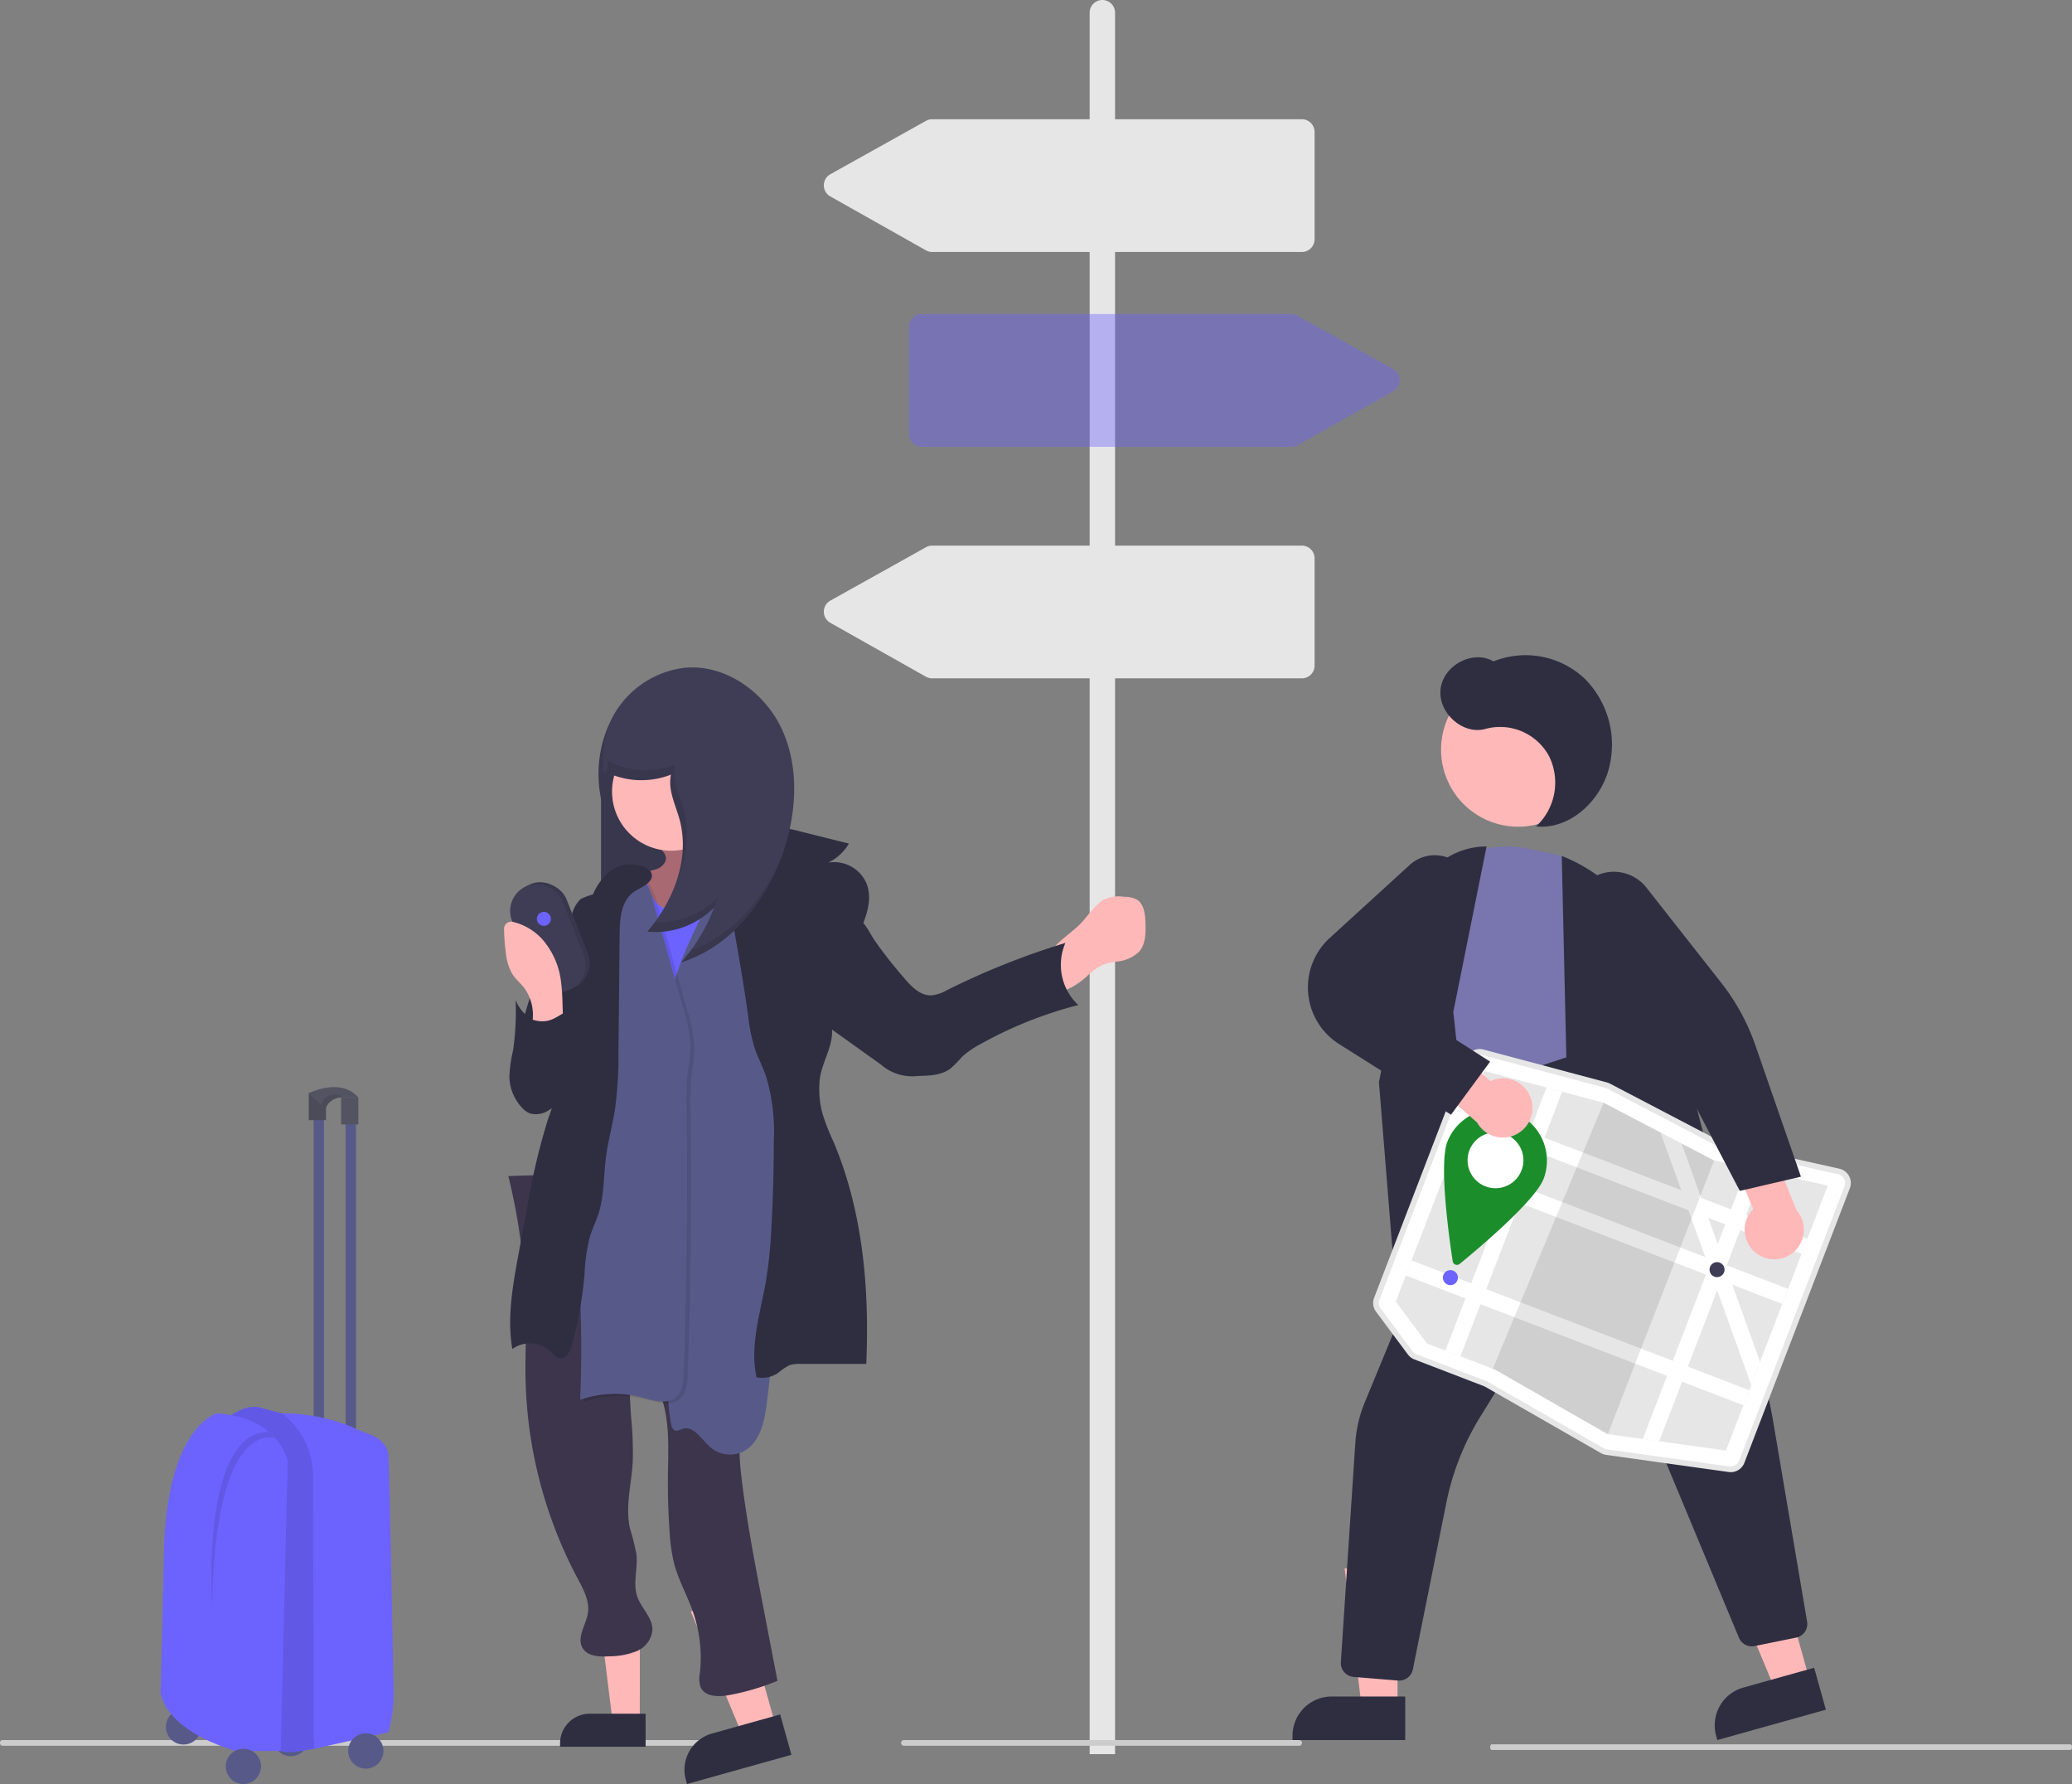 <svg xmlns="http://www.w3.org/2000/svg" width="299" height="257.384" viewBox="0 0 299 257.384">
  <rect x="0" y="0" width="299" height="257.384" fill="#808080" stroke="none"/>
  <g id="Group_3645" data-name="Group 3645" transform="translate(-71.343 -263)">
    <path id="Path_3349" data-name="Path 3349" d="M368.438,715.065H284.913c-.121,0-.219-.182-.219-.407s.1-.407.219-.407h83.525c.121,0,.219.182.219.407S368.559,715.065,368.438,715.065Z" transform="translate(1.686 -199.6)" fill="#ccc"/>
    <path id="Path_3344" data-name="Path 3344" d="M398,715.065H284.991c-.164,0-.3-.182-.3-.407s.133-.407.3-.407H398c.164,0,.3.182.3.407S398.16,715.065,398,715.065Z" transform="translate(-213.351 -200.207)" fill="#ccc"/>
    <path id="Path_3345" data-name="Path 3345" d="M809.148,404.825h-3.666V153.583a1.833,1.833,0,1,1,3.666,0Z" transform="translate(-576.896 111.25)" fill="#e6e6e6"/>
    <path id="Path_3346" data-name="Path 3346" d="M796.134,715.065H739.1a.407.407,0,0,1,0-.815h57.033a.407.407,0,0,1,0,.815Z" transform="translate(-537.316 -200.207)" fill="#ccc"/>
    <path id="Path_3347" data-name="Path 3347" d="M796.661,224.9H743.315a1.835,1.835,0,0,1-1.833-1.833v-15.48a1.835,1.835,0,0,1,1.833-1.833h53.35a1.837,1.837,0,0,1,.893.233l13.8,7.7a1.833,1.833,0,0,1,.007,3.2l-13.8,7.781A1.837,1.837,0,0,1,796.661,224.9Z" transform="translate(-538.968 102.562)" fill="#6c63ff" opacity="0.4"/>
    <path id="Path_3348" data-name="Path 3348" d="M764.637,306.9H711.291a1.839,1.839,0,0,1-.9-.236l-13.8-7.781a1.833,1.833,0,0,1,.007-3.2l13.8-7.7a1.837,1.837,0,0,1,.893-.233h53.35a1.835,1.835,0,0,1,1.833,1.833v15.48A1.835,1.835,0,0,1,764.637,306.9Z" transform="translate(-505.431 53.967)" fill="#e6e6e6"/>
    <path id="Path_3350" data-name="Path 3350" d="M764.637,306.9H711.291a1.839,1.839,0,0,1-.9-.236l-13.8-7.781a1.833,1.833,0,0,1,.007-3.2l13.8-7.7a1.837,1.837,0,0,1,.893-.233h53.35a1.835,1.835,0,0,1,1.833,1.833v15.48A1.835,1.835,0,0,1,764.637,306.9Z" transform="translate(-505.431 -7.547)" fill="#e6e6e6"/>
    <g id="Group_3644" data-name="Group 3644" transform="translate(143.796 359.286)">
      <g id="Group_3640" data-name="Group 3640" transform="translate(25.055 134.22)">
        <path id="Path_3322" data-name="Path 3322" d="M105.762,481.395l-4.8,1.341-7.454-17.861,7.078-1.979Z" transform="translate(-91.333 -462.896)" fill="#ffb8b8"/>
        <path id="Path_3323" data-name="Path 3323" d="M0,6.047H15.651V0H5.442A5.442,5.442,0,0,0,0,5.442v.605Z" transform="translate(0 21.054) rotate(-15.62)" fill="#2f2e41"/>
      </g>
      <g id="Group_3641" data-name="Group 3641" transform="translate(8.368 136.923)">
        <path id="Path_3324" data-name="Path 3324" d="M245.243,485.817h-3.928l-1.868-15.15h5.8Z" transform="translate(-233.739 -470.666)" fill="#ffb8b8"/>
        <path id="Path_3325" data-name="Path 3325" d="M0,4.77H12.345V0H4.292A4.292,4.292,0,0,0,0,4.292V4.77Z" transform="translate(0 14.027) rotate(0.005)" fill="#2f2e41"/>
      </g>
      <rect id="Rectangle_1046" data-name="Rectangle 1046" width="14.752" height="25.454" transform="translate(14.277 12.704)" fill="#3f3d56"/>
      <rect id="Rectangle_1047" data-name="Rectangle 1047" width="14.752" height="25.454" transform="translate(14.277 12.704)" opacity="0.1"/>
      <path id="Path_3293" data-name="Path 3293" d="M784.682,373.078a5.084,5.084,0,0,1,3-.423,3.808,3.808,0,0,1,1.781.381c1.058.639,1.219,2.082,1.27,3.318.051,1.473.051,3.106-.931,4.232a5.3,5.3,0,0,1-3.148,1.4,8.528,8.528,0,0,0-2.365.6,10.388,10.388,0,0,0-2.057,1.578,10.959,10.959,0,0,1-5.006,2.607c-1.21-2.442-1.524-4.782.368-6.881,1.045-1.159,2.4-2.052,3.529-3.127S783.3,373.912,784.682,373.078Z" transform="translate(-697.889 -339.554)" fill="#ffb8b8"/>
      <path id="Path_3296" data-name="Path 3296" d="M638.776,348.563a1.972,1.972,0,0,1,.5.876c.153.8-.588,1.5-1.346,1.786a11.992,11.992,0,0,0-2.289.791,3.974,3.974,0,0,0-1.447,2.116c-1.439,4.046.165,9.145,3.982,11.113,2.632,1.358,5.764,1.147,8.717.9a3.34,3.34,0,0,0,1.206-.254,3.07,3.07,0,0,0,.982-.889,17.312,17.312,0,0,0,3.165-15.082,1.7,1.7,0,0,0-.25-.605c-.762-1.045-2.6.241-3.677-.47a2.2,2.2,0,0,1-.715-1.016,21.711,21.711,0,0,1-1.519-5.438c-.034-.229-4.841,1.612-5.252,1.815-1.638.846-1.722.068-2.937,1.451C639.195,346.024,637.7,347.319,638.776,348.563Z" transform="translate(-615.646 -322.11)" fill="#a0616a"/>
      <path id="Path_3297" data-name="Path 3297" d="M638.776,348.563a1.972,1.972,0,0,1,.5.876c.153.8-.588,1.5-1.346,1.786a11.992,11.992,0,0,0-2.289.791,3.974,3.974,0,0,0-1.447,2.116c-1.439,4.046.165,9.145,3.982,11.113,2.632,1.358,5.764,1.147,8.717.9a3.34,3.34,0,0,0,1.206-.254,3.07,3.07,0,0,0,.982-.889,17.312,17.312,0,0,0,3.165-15.082,1.7,1.7,0,0,0-.25-.605c-.762-1.045-2.6.241-3.677-.47a2.2,2.2,0,0,1-.715-1.016,21.711,21.711,0,0,1-1.519-5.438c-.034-.229-4.841,1.612-5.252,1.815-1.638.846-1.722.068-2.937,1.451C639.195,346.024,637.7,347.319,638.776,348.563Z" transform="translate(-615.646 -322.11)" fill="#ffb8b8" opacity="0.1"/>
      <path id="Path_3298" data-name="Path 3298" d="M626.714,471.2q-.423,4.088-.6,8.193a22.269,22.269,0,0,0,.626,7.824c.423,1.405,1.147,2.717,1.524,4.139a19.983,19.983,0,0,1,.4,5.154,12,12,0,0,1-.279,2.962,26.629,26.629,0,0,1-.982,2.539c-1.143,3.034-.88,6.4-.487,9.615.741,6.051,1.9,12.044,3.051,18.027l2.086,10.85A35.056,35.056,0,0,1,625,542.572c-1.5.271-3.453.22-4.05-1.185a3.978,3.978,0,0,1-.089-1.985,20.249,20.249,0,0,0-1.024-8.929c-.821-2.323-2.061-4.494-2.691-6.877a24.654,24.654,0,0,1-.652-4.579q-.292-4.063-.245-8.138c.042-3.665.275-7.418-.821-10.918-1.435-4.579-5.108-8.658-4.68-13.44-.089,5.269-.182,10.541.173,15.8a52.159,52.159,0,0,1,.254,6.551c-.178,3.2-1.1,6.436-.423,9.576a35.289,35.289,0,0,1,.952,3.809c.22,2.04-.55,4.181.131,6.119.588,1.693,2.226,3.03,2.175,4.811a3.686,3.686,0,0,1-2.281,3.034,10.782,10.782,0,0,1-3.9.74c-1.439.093-3.182.034-3.906-1.214-.884-1.519.516-3.314.779-5.049s-.664-3.428-1.494-4.985a64.167,64.167,0,0,1-7.5-28.513c-.072-3.009.068-6.022.051-9.031a87.284,87.284,0,0,0-2.539-20.486C604.548,467.251,616.025,467.357,626.714,471.2Z" transform="translate(-592.315 -394.291)" fill="#3c354c"/>
      <ellipse id="Ellipse_240" data-name="Ellipse 240" cx="8.535" cy="8.535" rx="8.535" ry="8.535" transform="translate(15.868 9.378)" fill="#ffb8b8"/>
      <path id="Path_3299" data-name="Path 3299" d="M643.119,360.227a9.652,9.652,0,0,1-3.775,4.189c-1.705.859-4.088.639-5.159-.944-.808-1.2-.825-3-2.082-3.7a2.5,2.5,0,0,0-3.047.88,6.561,6.561,0,0,0-1.041,3.25,67.034,67.034,0,0,0-.3,8.6c.178,13.986,1.3,27.959,1.117,41.949a53.651,53.651,0,0,1-.377,6.542,85.753,85.753,0,0,1,15.657-2.937c2.569-.157,5.154-.085,7.7-.423a47.607,47.607,0,0,0,5.192-1.1,1.155,1.155,0,0,0,.614-.292,1.133,1.133,0,0,0,.212-.643c.525-4.947-1.206-9.818-1.972-14.731-.719-4.583-.592-9.263-1.21-13.863-.846-6.453-3.178-12.737-3.127-19.25,0-2.365.347-4.769-.177-7.08-.423-1.9-1.892-4.443-4.02-4.816C644.972,355.445,644.007,358.623,643.119,360.227Z" transform="translate(-612.198 -329.867)" fill="#6c63ff"/>
      <path id="Path_3300" data-name="Path 3300" d="M649.288,362.569c-2.611,5.2-5.264,10.516-6.115,16.279-.766,5.2-.03,10.516-.66,15.729-.808,6.695-3.838,13.508-1.782,19.932.457,1.435,1.156,2.78,1.642,4.2,2.116,6.246,0,13.207,1.367,19.665a1.084,1.084,0,0,0,.487.821c.36.157.753-.106,1.13-.224,1.629-.521,2.751,1.549,4.041,2.674a4.346,4.346,0,0,0,4.74.576c2.416-1.244,3.059-4.342,3.385-7.037q2.433-19.339,2.962-38.86a46.063,46.063,0,0,0-.364-8.844c-.588-3.542-1.942-6.91-2.67-10.423-1.168-5.654-.681-11.5-.364-17.261.089-1.693-.385-6.568-3.259-4.977C651.62,356.044,650.359,360.441,649.288,362.569Z" transform="translate(-619.315 -329.108)" fill="#575a89"/>
      <path id="Path_3301" data-name="Path 3301" d="M622.53,383.009a18.573,18.573,0,0,1-.622,5.476,31.322,31.322,0,0,1-2.539,4.955,29.652,29.652,0,0,0-2.988,13.161,135.21,135.21,0,0,0,.774,13.588,173.1,173.1,0,0,1,.36,20.693,15.126,15.126,0,0,1,8.794-.368c1.693.423,3.711,1.117,5.036-.034.944-.821,1.058-2.222,1.1-3.47q.673-19.081.423-38.179a40.254,40.254,0,0,1,.14-5,35.486,35.486,0,0,0,.423-3.859,19.838,19.838,0,0,0-.982-5.349L627.985,368.8a7.159,7.159,0,0,0-1.329-2.928c-.724-.813-2.911-1.887-3.762-.846-.736.914-.19,4.046-.2,5.171Z" transform="translate(-605.667 -334.927)" opacity="0.1"/>
      <path id="Path_3302" data-name="Path 3302" d="M621.164,382.33a18.606,18.606,0,0,1-.626,5.48A31.128,31.128,0,0,1,618,392.766a29.653,29.653,0,0,0-2.988,13.161,135.205,135.205,0,0,0,.774,13.588,173,173,0,0,1,.36,20.689,15.175,15.175,0,0,1,8.8-.368c1.693.444,3.707,1.121,5.032-.03.944-.821,1.058-2.222,1.1-3.474q.669-19.081.423-38.179a40.173,40.173,0,0,1,.135-5,37.2,37.2,0,0,0,.423-3.859,19.816,19.816,0,0,0-.977-5.349l-4.465-15.822a7.243,7.243,0,0,0-1.333-2.933c-.724-.817-2.911-1.883-3.762-.825-.732.91-.186,4.046-.2,5.167Z" transform="translate(-604.877 -334.541)" fill="#575a89"/>
      <path id="Path_3303" data-name="Path 3303" d="M610.759,361.59c-2.306.233-4.079,2.222-4.981,4.354s-1.164,4.477-1.849,6.686c-1.2,3.83-3.682,7.283-4.084,11.273-.372,3.766,1.168,7.587.423,11.294a22.82,22.82,0,0,1-.893,2.924A92.906,92.906,0,0,0,596.3,411.1l-1.219,6.513c-.846,4.591-1.722,9.31-.935,13.91a4.346,4.346,0,0,1,5.5.351c.423.393.774.893,1.329.977.952.135,1.536-1,1.786-1.925a57.7,57.7,0,0,0,1.8-10.11,26.269,26.269,0,0,1,.783-5.5c.347-1.113.846-2.158,1.227-3.263.846-2.611.732-5.421,1.083-8.142.3-2.357.948-4.655,1.316-7a58.579,58.579,0,0,0,.5-8.616l.165-16.576c.021-2.145.165-4.57,1.8-5.958.846-.707,3.043-1.358,2.84-2.687C614.073,361.827,611.707,361.5,610.759,361.59Z" transform="translate(-592.669 -333.186)" fill="#2f2e41"/>
      <path id="Path_3304" data-name="Path 3304" d="M666.05,352.909c2.471-1.858,5.2-3.809,8.294-3.732a13.959,13.959,0,0,1,3.026.525l7,1.748a6.913,6.913,0,0,1-2.983,2.751,5.078,5.078,0,0,1,5.552,3.06c.977,2.564-.309,5.374-1.447,7.875-1.946,4.27-3.563,8.815-3.546,13.512,0,2.382-1.646,4.74-1.807,7.118a13.961,13.961,0,0,0,.364,4.439,29.779,29.779,0,0,0,1.591,4.13c4.287,10.063,5.26,21.256,4.786,32.187h-9.555a4.234,4.234,0,0,0-1.562.2,8.459,8.459,0,0,0-1.587,1.088,4.2,4.2,0,0,1-3.131.652c-1.02-4.655.592-9.386,1.388-14.066a69.5,69.5,0,0,0,.766-7.74q.334-6.161.339-12.344a27.829,27.829,0,0,0-1.1-9.229c-.508-1.456-1.244-2.831-1.722-4.3a25.832,25.832,0,0,1-.889-4.507C668.754,368.406,667.116,360.768,666.05,352.909Z" transform="translate(-634.326 -326.033)" fill="#2f2e41"/>
      <path id="Path_3305" data-name="Path 3305" d="M605.567,372.47a4.7,4.7,0,0,0-1.248,2.315c-.8,2.09-2.484,3.7-3.593,5.637a22.433,22.433,0,0,0-1.574,3.732c-1.468,4.189-2.962,8.561-2.437,12.966a4.568,4.568,0,0,0,1.066,2.725c1.528,1.536,4.35.588,5.531-1.231s1.249-4.1,1.485-6.254c.448-4.1,1.638-8.04,2.539-12.061a46.928,46.928,0,0,0,1.066-6.128c.064-.635.423-2.048-.178-2.45C607.847,371.467,605.918,372.233,605.567,372.47Z" transform="translate(-594.269 -339.009)" fill="#2f2e41"/>
      <path id="Path_3306" data-name="Path 3306" d="M706.588,388.374c1.054,1.269,2.336,2.611,3.969,2.569a5.627,5.627,0,0,0,2.289-.766,109.931,109.931,0,0,1,17.067-6.8,7.939,7.939,0,0,0,1.858,8.963,58.82,58.82,0,0,0-14.176,5.671,12.162,12.162,0,0,0-2.611,1.815,17.317,17.317,0,0,1-1.633,1.659c-1.3.99-3.051,1.058-4.685,1.083a6.847,6.847,0,0,1-5.383-1.646L691.6,392.563a1.248,1.248,0,0,1-.389-2.035l3.7-6.6c.846-1.494,1.8-3.965,3.783-4.232s2.713,1.866,3.652,3.263A61.96,61.96,0,0,0,706.588,388.374Z" transform="translate(-648.622 -343.627)" fill="#2f2e41"/>
      <rect id="Rectangle_1048" data-name="Rectangle 1048" width="7.812" height="16.199" rx="3.906" transform="translate(0.582 32.659) rotate(-21.57)" fill="#3f3d56"/>
      <rect id="Rectangle_1049" data-name="Rectangle 1049" width="7.812" height="16.199" rx="3.906" transform="translate(0.582 32.659) rotate(-21.57)" opacity="0.1"/>
      <rect id="Rectangle_1050" data-name="Rectangle 1050" width="7.812" height="16.199" rx="3.906" transform="translate(0 32.946) rotate(-21.57)" fill="#3f3d56"/>
      <ellipse id="Ellipse_241" data-name="Ellipse 241" cx="1.011" cy="1.011" rx="1.011" ry="1.011" transform="translate(5.022 35.268)" fill="#6c63ff"/>
      <path id="Path_3307" data-name="Path 3307" d="M594.632,390.69c-.525-.652-1.181-1.193-1.642-1.887a7.235,7.235,0,0,1-.965-3.043,28.108,28.108,0,0,1-.275-3.534,1.028,1.028,0,0,1,1.27-1.016,8.327,8.327,0,0,1,4.35,2.624,11.272,11.272,0,0,1,2.573,5.785,28.724,28.724,0,0,1,.241,3.3l.152,4.532a15.4,15.4,0,0,1-3.771,0c-1.519-.423-.906-.157-.753-1.65A6.648,6.648,0,0,0,594.632,390.69Z" transform="translate(-591.467 -344.496)" fill="#ffb8b8"/>
      <path id="Path_3308" data-name="Path 3308" d="M598.662,410.941a4.065,4.065,0,0,1-1.79-.245,5.5,5.5,0,0,1-2.4-2.806,40.157,40.157,0,0,1-.372,7.274,19.967,19.967,0,0,0-.533,3.838,6.742,6.742,0,0,0,1.82,4.418,3.161,3.161,0,0,0,1.117.817,3.247,3.247,0,0,0,2.793-.482,7.079,7.079,0,0,0,2.772-3.123,14.983,14.983,0,0,0,.847-5.963c.042-1.883.647-3.859.614-5.666C602.065,408.829,600.444,410.848,598.662,410.941Z" transform="translate(-592.515 -359.901)" fill="#2f2e41"/>
      <path id="Path_3309" data-name="Path 3309" d="M624.729,309.406a11.692,11.692,0,0,0,9.733.542c-.495,2.162.639,4.321,1.227,6.462,1.549,5.641-.846,11.768-4.655,16.2a11.849,11.849,0,0,0,9.636-3.491,25.22,25.22,0,0,1-4.757,7.926c7.325-2.281,12.556-9.073,14.9-16.377,1.794-5.594,2.116-11.874-.33-17.211s-8.066-9.411-13.918-8.929a13.653,13.653,0,0,0-10.347,6.771,17.608,17.608,0,0,0-1.786,12.45Z" transform="translate(-610.083 -294.488)" fill="#3f3d56"/>
      <path id="Path_3310" data-name="Path 3310" d="M637.313,334.771a15.293,15.293,0,0,1-.537,9.212,15.865,15.865,0,0,0,1.117-10.66c-.588-2.141-1.727-4.3-1.231-6.462a11.684,11.684,0,0,1-9.733-.542l-.118,1.693a11.7,11.7,0,0,0,9.31.313C635.591,330.471,636.725,332.63,637.313,334.771Z" transform="translate(-611.69 -312.85)" opacity="0.1"/>
      <path id="Path_3311" data-name="Path 3311" d="M625.534,313.77a17.99,17.99,0,0,0-1.1,11.1l.258-3.631A17.9,17.9,0,0,1,625.534,313.77Z" transform="translate(-610.076 -305.611)" opacity="0.1"/>
      <path id="Path_3312" data-name="Path 3312" d="M650.845,372.9a11.891,11.891,0,0,1-9.094,3.534c-.359.487-.732.956-1.121,1.405a11.849,11.849,0,0,0,9.6-3.462C650.452,373.89,650.659,373.4,650.845,372.9Z" transform="translate(-619.662 -339.718)" opacity="0.1"/>
      <path id="Path_3313" data-name="Path 3313" d="M653.552,372.778a20.721,20.721,0,0,1-1.392,1.727c6.893-2.146,11.933-8.29,14.456-15.095C664.055,365.347,659.548,370.582,653.552,372.778Z" transform="translate(-626.313 -331.937)" opacity="0.1"/>
    </g>
    <g id="Group_3643" data-name="Group 3643" transform="translate(94.517 419.839)">
      <rect id="Rectangle_1051" data-name="Rectangle 1051" width="1.49" height="45.478" transform="translate(22.081 4.247)" fill="#575a89"/>
      <rect id="Rectangle_1052" data-name="Rectangle 1052" width="1.494" height="45.478" transform="translate(26.706 4.247)" fill="#575a89"/>
      <ellipse id="Ellipse_242" data-name="Ellipse 242" cx="2.547" cy="2.548" rx="2.547" ry="2.548" transform="translate(16.237 91.434)" fill="#575a89"/>
      <path id="Path_3315" data-name="Path 3315" d="M461.11,547.955s2.539-2.065,4.769-1.35,8.04,1.431,9.056,5.078,0,43.777,0,43.777-4.926,1.27-6.276.635-1.193-6.669-1.193-6.669l-.393-35.593Z" transform="translate(-451.348 -500.332)" fill="#6c63ff"/>
      <path id="Path_3316" data-name="Path 3316" d="M461.11,547.955s2.539-2.065,4.769-1.35,8.04,1.431,9.056,5.078,0,43.777,0,43.777-4.926,1.27-6.276.635-1.193-6.669-1.193-6.669l-.393-35.593Z" transform="translate(-451.348 -500.332)" opacity="0.1"/>
      <path id="Path_3317" data-name="Path 3317" d="M494.823,594.681l-10.694,2.37-.11-1.9-.072-37.438a11.4,11.4,0,0,0-4.477-9.043h0a26.924,26.924,0,0,1,9.784,1.841c.906.423,1.815.808,2.746,1.151,1.155.423,2.721,1.333,2.823,3.127.131,2.336.576,25.475.736,33.9a21.326,21.326,0,0,1-.736,5.984Z" transform="translate(-461.938 -501.609)" fill="#6c63ff"/>
      <rect id="Rectangle_1053" data-name="Rectangle 1053" width="2.484" height="3.893" transform="translate(21.383 0.871)" fill="#535461"/>
      <rect id="Rectangle_1054" data-name="Rectangle 1054" width="2.484" height="3.893" transform="translate(21.383 0.871)" opacity="0.1"/>
      <rect id="Rectangle_1055" data-name="Rectangle 1055" width="2.484" height="3.893" transform="translate(26.05 1.488)" fill="#535461"/>
      <path id="Path_3318" data-name="Path 3318" d="M495.722,438.96h-2.484a2.467,2.467,0,0,0-2.184,1.451c-.034.076-.068.152-.1.237l-.546-.529-1.138-1.1-.7-.673S493.157,436,495.722,438.96Z" transform="translate(-467.187 -437.463)" fill="#535461"/>
      <ellipse id="Ellipse_243" data-name="Ellipse 243" cx="2.547" cy="2.548" rx="2.547" ry="2.548" transform="translate(27.07 93.228)" fill="#575a89"/>
      <ellipse id="Ellipse_244" data-name="Ellipse 244" cx="2.547" cy="2.548" rx="2.547" ry="2.548" transform="translate(0.762 89.75)" fill="#575a89"/>
      <path id="Path_3319" data-name="Path 3319" d="M446.135,548.69s-7.228,1.909-7.617,20.1-.478,20.1-.478,20.1.161,5.247,10.8,8.5h6.53l1.011-41.8S455.191,549.244,446.135,548.69Z" transform="translate(-438.04 -501.621)" fill="#6c63ff"/>
      <path id="Path_3320" data-name="Path 3320" d="M455.485,580.511s-1.854-25.437,8.133-25.551l.935.914S455.8,552.7,455.485,580.511Z" transform="translate(-448.024 -505.238)" opacity="0.1"/>
      <ellipse id="Ellipse_245" data-name="Ellipse 245" cx="2.547" cy="2.548" rx="2.547" ry="2.548" transform="translate(9.403 95.45)" fill="#575a89"/>
      <path id="Path_3321" data-name="Path 3321" d="M495.772,440.379h-.025a2.467,2.467,0,0,0-2.184,1.452c-.034.076-.068.152-.1.237l-.546-.529a.773.773,0,0,1,0-.14,1.443,1.443,0,0,1,.542-.939,2.141,2.141,0,0,1,2.069-.372C495.649,440.147,495.8,440.244,495.772,440.379Z" transform="translate(-469.692 -438.908)" opacity="0.1"/>
    </g>
    <g id="Group_3642" data-name="Group 3642" transform="translate(257.857 356.06)">
      <g id="Group_3639" data-name="Group 3639" transform="translate(0 130.049)">
        <path id="Path_3322-2" data-name="Path 3322" d="M106.243,482.12l-4.984,1.393-7.747-18.561,7.356-2.056Z" transform="translate(-31.634 -462.896)" fill="#ffb8b8"/>
        <path id="Path_3323-2" data-name="Path 3323" d="M0,6.284H16.265V0H5.655A5.655,5.655,0,0,0,0,5.655v.629Z" transform="translate(59.614 21.88) rotate(-15.62)" fill="#2f2e41"/>
        <path id="Path_3324-2" data-name="Path 3324" d="M247.083,490.628h-5.175l-2.461-19.962h7.638Z" transform="translate(-231.927 -467.501)" fill="#ffb8b8"/>
        <path id="Path_3325-2" data-name="Path 3325" d="M0,6.284H16.265V0H5.655A5.655,5.655,0,0,0,0,5.655v.629Z" transform="translate(0.001 21.647) rotate(0.005)" fill="#2f2e41"/>
      </g>
      <path id="Path_3326" data-name="Path 3326" d="M153.157,316.237l11.912,29.181-48.64,10.927-.62-16.326L137.9,316.494Z" transform="translate(-99.544 -245.934)" fill="#b3b3b3"/>
      <ellipse id="Ellipse_246" data-name="Ellipse 246" cx="11.118" cy="11.118" rx="11.118" ry="11.118" transform="translate(36.98 30.178) rotate(-151.337)" fill="#ffb8b8"/>
      <path id="Path_3327" data-name="Path 3327" d="M450.21,438.386l22.016-9.013,1.96-12.925a14.851,14.851,0,0,0-11.772-16.807l-2.912-.585a14.988,14.988,0,0,0-13.422,3.981,14.31,14.31,0,0,0-4.2,12.875,12.466,12.466,0,0,0,2.355,5.487c6.916,9.045,6.029,16.563,6.019,16.638Z" transform="translate(-425.598 -369.697)" fill="#6c63ff" opacity="0.36"/>
      <path id="Path_3328" data-name="Path 3328" d="M495.775,472.075l11.034-17.548-3.475-31.92,4.8-23.873-.255.006a10.879,10.879,0,0,0-10.607,10.611l-4.67,23.393Z" transform="translate(-480.128 -369.68)" fill="#2f2e41"/>
      <path id="Path_3329" data-name="Path 3329" d="M387.418,559.4a2.015,2.015,0,0,0,1.973-1.617l4.834-24.037a37.707,37.707,0,0,1,4.91-12.434l13.64-22.064a.7.7,0,0,1,1.245.1l22.425,53.87a2.019,2.019,0,0,0,2.262,1.2L444.7,553.2a2.006,2.006,0,0,0,1.584-2.311l-4.887-28.8a74.335,74.335,0,0,0-5.059-17.065l-16.551-38.25-24.424,8.021-1.612,17.1-11.285,27.326a18.731,18.731,0,0,0-1.38,5.927L379,556.73a2.024,2.024,0,0,0,1.846,2.141l6.409.524Q387.336,559.4,387.418,559.4Z" transform="translate(-372.023 -409.999)" fill="#2f2e41"/>
      <path id="Path_3330" data-name="Path 3330" d="M416.273,481.894l7.743-7.35-14.634-56.429a23.653,23.653,0,0,0-13.918-15.9l-.287-.117.782,34.344Z" transform="translate(-356.322 -371.672)" fill="#2f2e41"/>
      <path id="Path_3331" data-name="Path 3331" d="M461.976,355.706a8.613,8.613,0,0,0,1.9-10.083,8.029,8.029,0,0,0-9.149-4c-3.241.969-6.925-2.263-6.531-5.727s4.7-5.722,7.639-4a12.429,12.429,0,0,1,13.25,2.581,13.5,13.5,0,0,1,3.208,13.542C470.745,352.659,466.425,356.174,461.976,355.706Z" transform="translate(-426.829 -329.538)" fill="#2f2e41"/>
      <path id="Path_3332" data-name="Path 3332" d="M397.1,529.036a1.888,1.888,0,0,0,.421.108l17.678,2.468a1.9,1.9,0,0,0,2.048-1.207l15.217-39.6a1.911,1.911,0,0,0-1.367-2.55h0l-16.624-3.71a1.517,1.517,0,0,1-.369-.135l-16.17-8.454a1.884,1.884,0,0,0-.393-.153l-17.795-4.744a1.907,1.907,0,0,0-2.276,1.161l-13.268,34.524a1.9,1.9,0,0,0,.251,1.827l4.589,6.162a1.909,1.909,0,0,0,.847.642l10.028,3.854a1.518,1.518,0,0,1,.208.1l16.71,9.577A1.9,1.9,0,0,0,397.1,529.036Z" transform="translate(-352.23 -412.504)" fill="#fff"/>
      <path id="Path_3333" data-name="Path 3333" d="M393.482,480.642l2.26.6,5.988,1.6.011,0,8.2,4.287,3.042,1.591h0l4.57,2.389.125.028,4.747,1.059,2.294.513,9.357,2.088-14.69,38.224-9.643-1.346-2.364-.331-5.039-.7-.058-.008-16.193-9.281-9.852-3.786-4.5-6.04,12.787-33.273Z" transform="translate(-356.834 -416.804)" fill="#e6e6e6"/>
      <rect id="Rectangle_1056" data-name="Rectangle 1056" width="52.188" height="2.326" transform="translate(73.466 87.824) rotate(-158.978)" fill="#fff"/>
      <rect id="Rectangle_1057" data-name="Rectangle 1057" width="52.188" height="2.326" transform="translate(70.685 95.059) rotate(-158.978)" fill="#fff"/>
      <rect id="Rectangle_1058" data-name="Rectangle 1058" width="52.188" height="2.326" transform="translate(65.068 109.676) rotate(-158.978)" fill="#fff"/>
      <path id="Path_3334" data-name="Path 3334" d="M195.729,300.365l-14.584,37.949,2.171.834,14.673-38.18Z" transform="translate(-159.08 -236.527)" fill="#fff"/>
      <path id="Path_3335" data-name="Path 3335" d="M111.037,316.294l2.995,8.333,1.038,2.89,2.422,6.744.519,1.442.519,1.449.684,1.9,4.909,13.663,1.276-3.321-4-11.141-.906-2.523-.133-.368-1.071-2.982-1.351-3.761-1.038-2.891-2.817-7.842h0Z" transform="translate(-57.931 -245.967)" fill="#fff"/>
      <path id="Path_3336" data-name="Path 3336" d="M127.3,344.142l.353.136,16.193,9.281.059.007,15.337-39.5-.125-.028-4.57-2.389h0l-3.043-1.591-8.2-4.287-.011,0Z" transform="translate(-98.395 -239.728)" opacity="0.1"/>
      <path id="Path_3337" data-name="Path 3337" d="M396.735,528.928a2.1,2.1,0,0,0,.466.12l17.678,2.468a2.106,2.106,0,0,0,2.266-1.336l15.217-39.6a2.114,2.114,0,0,0-1.513-2.822l-16.624-3.71a1.324,1.324,0,0,1-.319-.117l-16.17-8.454a2.1,2.1,0,0,0-.435-.169l-17.8-4.744a2.11,2.11,0,0,0-2.518,1.284l-13.268,34.525A2.1,2.1,0,0,0,364,508.4l4.589,6.162a2.11,2.11,0,0,0,.937.711l10.028,3.854a1.317,1.317,0,0,1,.18.086l16.71,9.577A2.124,2.124,0,0,0,396.735,528.928Zm34.12-40.315a1.3,1.3,0,0,1,.747,1.679l-15.217,39.6a1.294,1.294,0,0,1-1.393.821l-17.678-2.468a1.307,1.307,0,0,1-.467-.159l-16.71-9.577a2.105,2.105,0,0,0-.293-.139l-10.028-3.854a1.3,1.3,0,0,1-.576-.437l-4.589-6.162a1.293,1.293,0,0,1-.171-1.243l13.268-34.525a1.3,1.3,0,0,1,1.548-.79L397.09,476.1a1.341,1.341,0,0,1,.267.1l16.17,8.454a2.152,2.152,0,0,0,.519.19l16.625,3.71A1.3,1.3,0,0,1,430.854,488.614Z" transform="translate(-351.934 -412.207)" fill="#e6e6e6"/>
      <path id="Path_3338" data-name="Path 3338" d="M125.059,328.733l-15.045,39.149,2.364.33,14.975-38.966Z" transform="translate(-59.467 -253.339)" fill="#fff"/>
      <circle id="Ellipse_247" data-name="Ellipse 247" cx="1.085" cy="1.085" r="1.085" transform="translate(60.179 89.026)" fill="#3f3d56"/>
      <circle id="Ellipse_248" data-name="Ellipse 248" cx="1.085" cy="1.085" r="1.085" transform="translate(21.7 90.182)" fill="#6c63ff"/>
      <path id="Path_3339" data-name="Path 3339" d="M471.649,496.388c-1.232,3.205.251,13.826.772,17.235a.62.62,0,0,0,1.005.386c2.67-2.183,10.884-9.078,12.116-12.283a7.442,7.442,0,0,0-13.893-5.339Z" transform="translate(-449.303 -424.721)" fill="#1c8d2b"/>
      <circle id="Ellipse_249" data-name="Ellipse 249" cx="4.031" cy="4.031" r="4.031" transform="translate(25.262 70.305)" fill="#fff"/>
      <path id="Path_3340" data-name="Path 3340" d="M494.474,475.116a4.245,4.245,0,0,0-5.913-2.72l-7.2-6.5-5.019,3.409,10.291,9.043a4.268,4.268,0,0,0,7.838-3.227Z" transform="translate(-460.004 -409.477)" fill="#ffb8b8"/>
      <path id="Path_3341" data-name="Path 3341" d="M512,439.3l5.641-7.655-12.859-8.23L514,410.267a5.329,5.329,0,0,0-7.956-7L494.5,413.8a9.667,9.667,0,0,0,1.356,15.317Z" transform="translate(-489.124 -371.543)" fill="#2f2e41"/>
      <path id="Path_3342" data-name="Path 3342" d="M384.53,515.367a4.245,4.245,0,0,1-.589-6.482l-3.729-8.955,4.889-3.593,5.088,12.72a4.268,4.268,0,0,1-5.659,6.31Z" transform="translate(-317.461 -427.52)" fill="#ffb8b8"/>
      <path id="Path_3343" data-name="Path 3343" d="M405.39,453.831l8.818-2.054-6.571-18.949a31.067,31.067,0,0,0-4.943-9.046L391.973,410.15a5.995,5.995,0,1,0-9.451,7.377l11.9,15.353Z" transform="translate(-340.84 -375.077)" fill="#2f2e41"/>
    </g>
  </g>
</svg>
